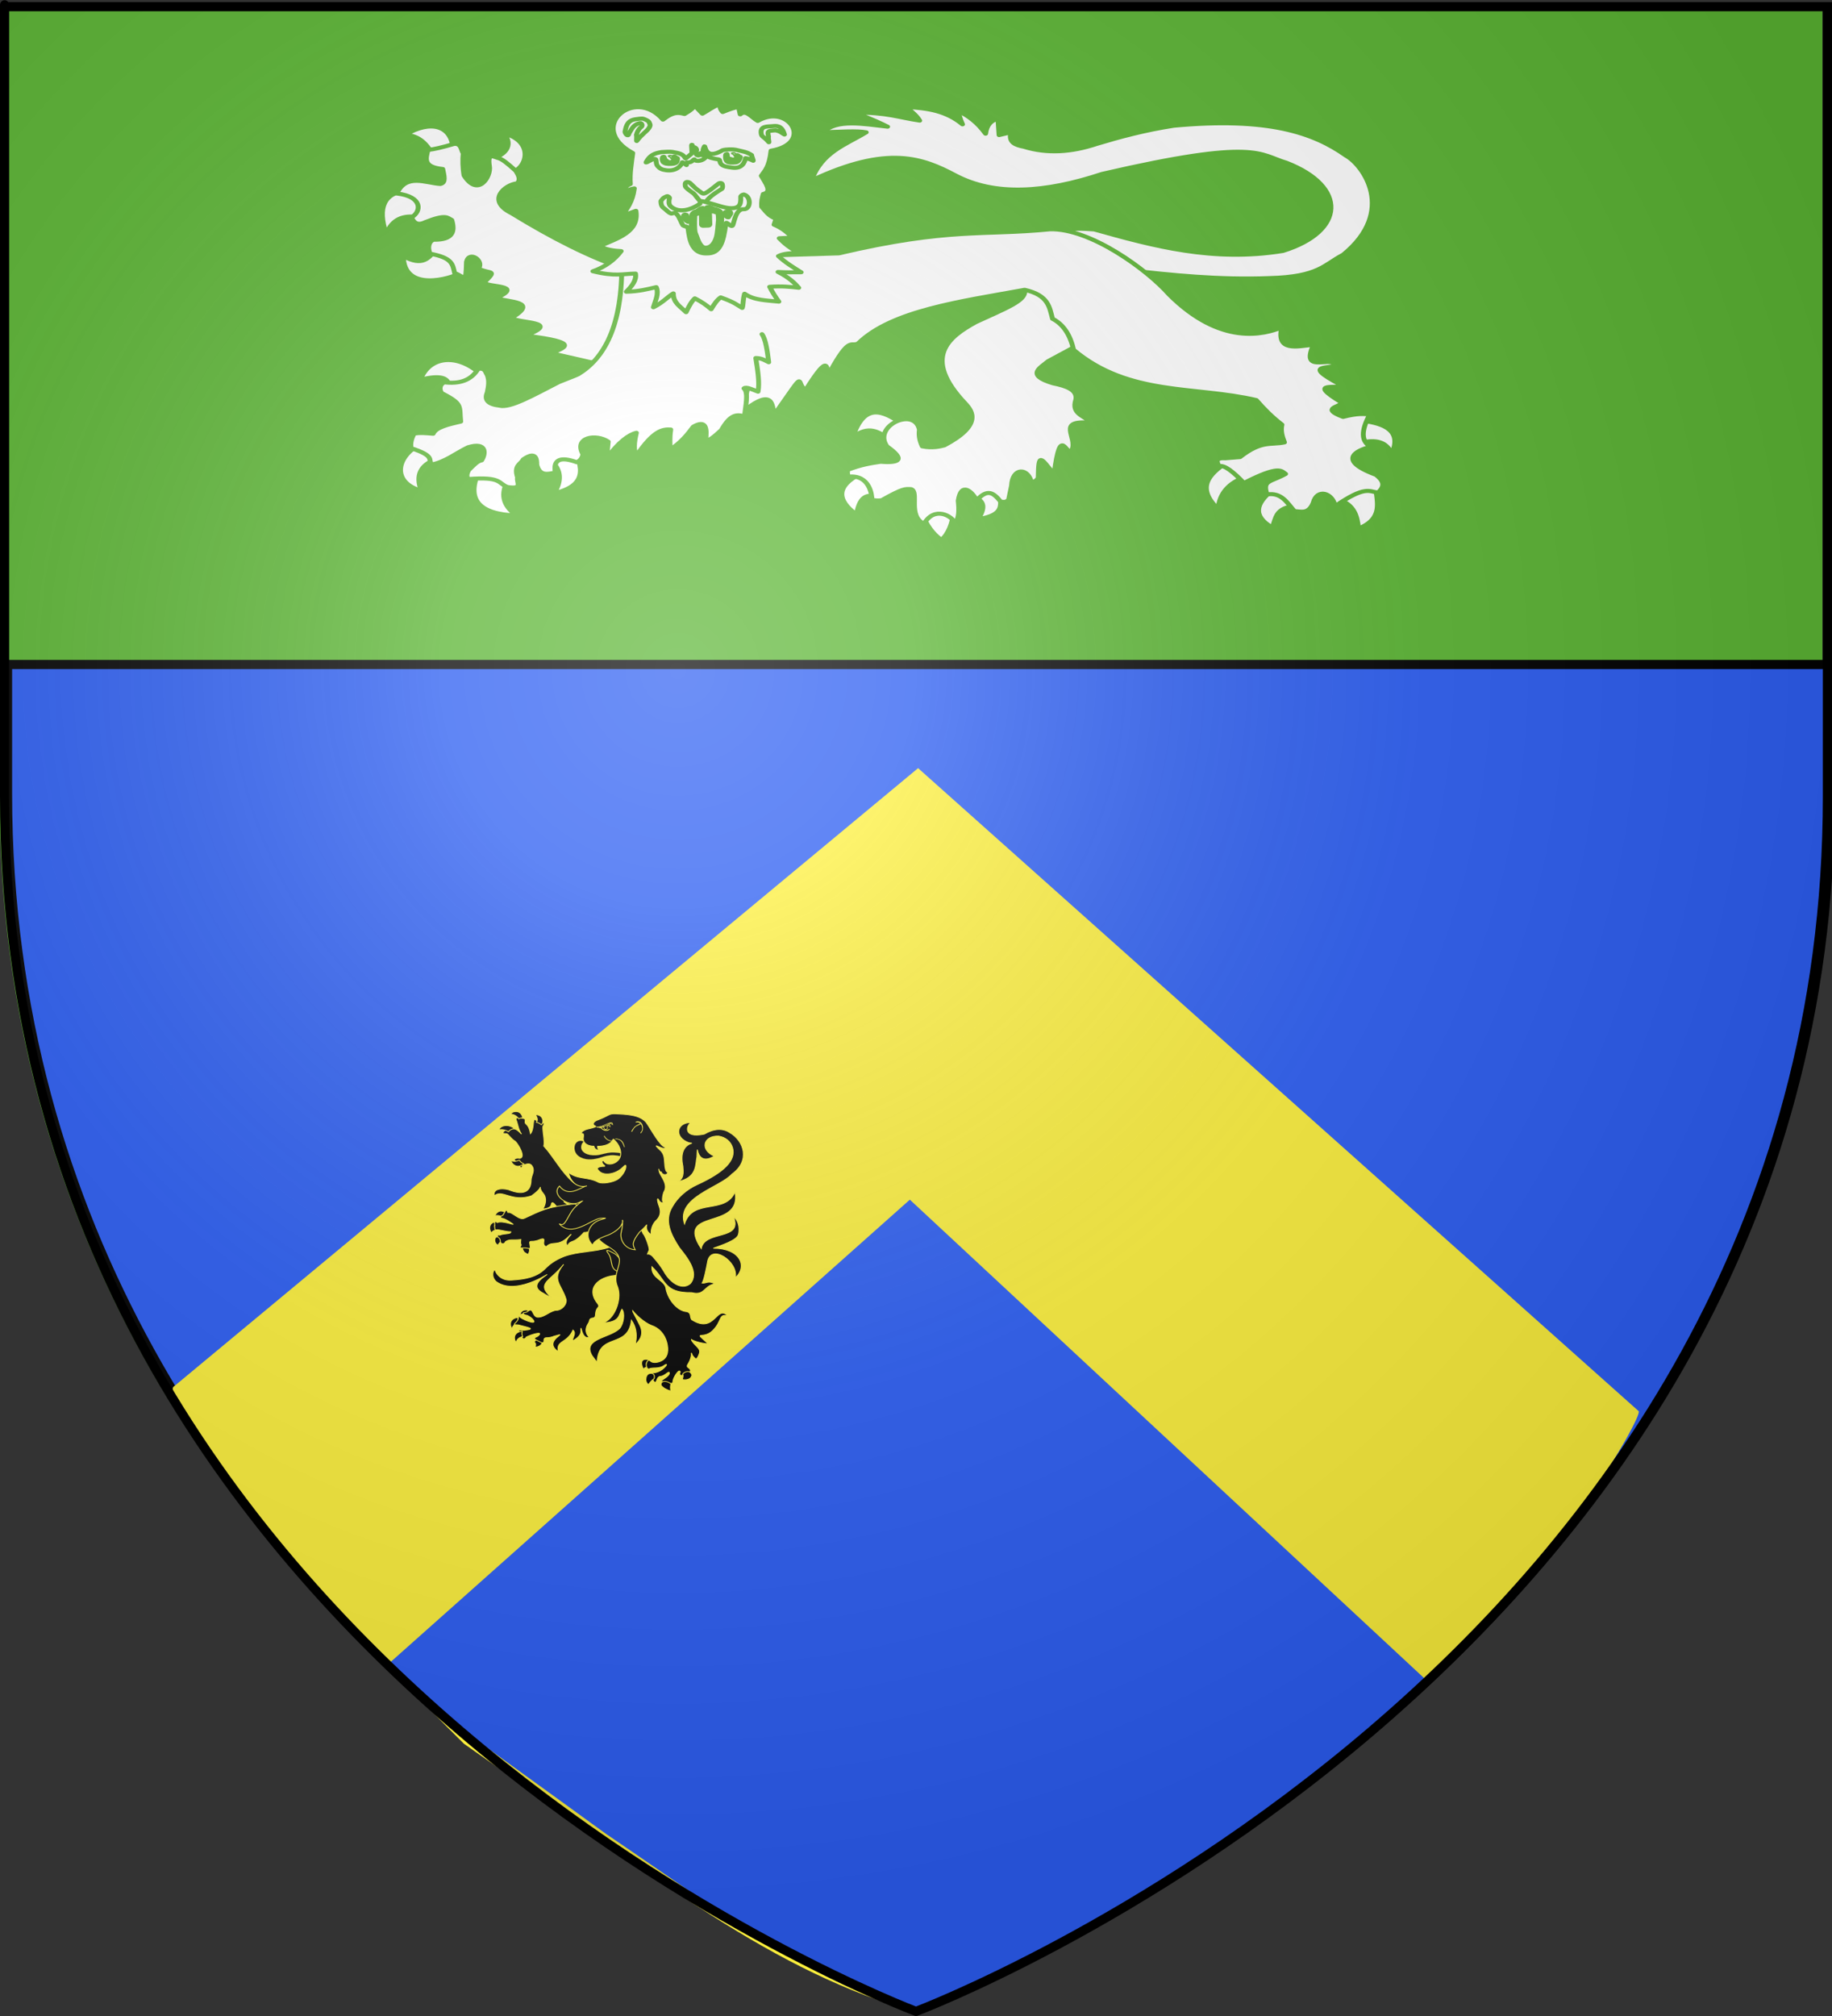 <?xml version="1.0" encoding="UTF-8" standalone="no"?>
<svg
   xmlns:dc="http://purl.org/dc/elements/1.1/"
   xmlns:cc="http://web.resource.org/cc/"
   xmlns:rdf="http://www.w3.org/1999/02/22-rdf-syntax-ns#"
   xmlns:svg="http://www.w3.org/2000/svg"
   xmlns="http://www.w3.org/2000/svg"
   xmlns:xlink="http://www.w3.org/1999/xlink"
   xmlns:sodipodi="http://sodipodi.sourceforge.net/DTD/sodipodi-0.dtd"
   xmlns:inkscape="http://www.inkscape.org/namespaces/inkscape"
   height="660"
   width="600"
   version="1.0"
   id="svg2"
   sodipodi:version="0.32"
   inkscape:version="0.45.1"
   sodipodi:docname="Blason_Struth_67.svg"
   sodipodi:docbase="C:\Documents and Settings\ffernandez\Escritorio"
   inkscape:export-filename="/Users/fabriceantoine/Desktop/Alsace/blason/Blason_Dambach.png"
   inkscape:export-xdpi="72"
   inkscape:export-ydpi="72"
   inkscape:output_extension="org.inkscape.output.svg.inkscape">
  <rect width="100%" height="100%" fill="#333333" stroke="none"/>
  <sodipodi:namedview
     inkscape:window-height="712"
     inkscape:window-width="1024"
     inkscape:pageshadow="2"
     inkscape:pageopacity="0.0"
     guidetolerance="10.0"
     gridtolerance="10.0"
     objecttolerance="10.0"
     borderopacity="1.0"
     bordercolor="#666666"
     pagecolor="#ffffff"
     id="base"
     showgrid="false"
     height="660px"
     inkscape:zoom="0.61136365"
     inkscape:cx="275.51835"
     inkscape:cy="258.65174"
     inkscape:window-x="0"
     inkscape:window-y="22"
     inkscape:current-layer="layer4"
     showguides="true"
     inkscape:guide-bbox="true" />
  <desc
     id="desc4">Flag of Canton of Valais (Wallis)</desc>
  <defs
     id="defs6">
    <linearGradient
       id="linearGradient2893">
      <stop
         style="stop-color:white;stop-opacity:0.314;"
         offset="0"
         id="stop2895" />
      <stop
         id="stop2897"
         offset="0.19"
         style="stop-color:white;stop-opacity:0.251;" />
      <stop
         style="stop-color:#6b6b6b;stop-opacity:0.125;"
         offset="0.6"
         id="stop2901" />
      <stop
         style="stop-color:black;stop-opacity:0.125;"
         offset="1"
         id="stop2899" />
    </linearGradient>
    <linearGradient
       id="linearGradient2885">
      <stop
         id="stop2887"
         offset="0"
         style="stop-color:white;stop-opacity:1;" />
      <stop
         style="stop-color:white;stop-opacity:1;"
         offset="0.229"
         id="stop2891" />
      <stop
         id="stop2889"
         offset="1"
         style="stop-color:black;stop-opacity:1;" />
    </linearGradient>
    <linearGradient
       id="linearGradient2955">
      <stop
         id="stop2867"
         offset="0"
         style="stop-color:#fd0000;stop-opacity:1;" />
      <stop
         style="stop-color:#e77275;stop-opacity:0.659;"
         offset="0.5"
         id="stop2873" />
      <stop
         style="stop-color:black;stop-opacity:0.323;"
         offset="1"
         id="stop2959" />
    </linearGradient>
    <radialGradient
       inkscape:collect="always"
       xlink:href="#linearGradient2955"
       id="radialGradient2961"
       cx="225.524"
       cy="218.901"
       fx="225.524"
       fy="218.901"
       r="300"
       gradientTransform="matrix(-4.167939e-4,2.183,-1.884,-3.599562e-4,615.597,-289.121)"
       gradientUnits="userSpaceOnUse" />
    <polygon
       id="star"
       transform="scale(53,53)"
       points="0,-1 0.588,0.809 -0.951,-0.309 0.951,-0.309 -0.588,0.809 0,-1 " />
    <clipPath
       id="clip">
      <path
         d="M 0,-200 L 0,600 L 300,600 L 300,-200 L 0,-200 z "
         id="path10" />
    </clipPath>
    <radialGradient
       inkscape:collect="always"
       xlink:href="#linearGradient2955"
       id="radialGradient1911"
       gradientUnits="userSpaceOnUse"
       gradientTransform="matrix(-4.167939e-4,2.183,-1.884,-3.599562e-4,615.597,-289.121)"
       cx="225.524"
       cy="218.901"
       fx="225.524"
       fy="218.901"
       r="300" />
    <radialGradient
       inkscape:collect="always"
       xlink:href="#linearGradient2955"
       id="radialGradient2865"
       gradientUnits="userSpaceOnUse"
       gradientTransform="matrix(0,1.749,-1.593,-1.049767e-7,551.788,-191.29)"
       cx="225.524"
       cy="218.901"
       fx="225.524"
       fy="218.901"
       r="300" />
    <radialGradient
       inkscape:collect="always"
       xlink:href="#linearGradient2955"
       id="radialGradient2871"
       gradientUnits="userSpaceOnUse"
       gradientTransform="matrix(0,1.386,-1.323,-5.741131e-8,-158.082,-109.541)"
       cx="225.524"
       cy="218.901"
       fx="225.524"
       fy="218.901"
       r="300" />
    <radialGradient
       inkscape:collect="always"
       xlink:href="#linearGradient2893"
       id="radialGradient3163"
       gradientUnits="userSpaceOnUse"
       gradientTransform="matrix(1.353,0,0,1.349,-77.629,-85.747)"
       cx="221.445"
       cy="226.331"
       fx="221.445"
       fy="226.331"
       r="300" />
    <radialGradient
       gradientTransform="matrix(1.353,0,0,1.349,-77.629,-85.747)"
       gradientUnits="userSpaceOnUse"
       xlink:href="#linearGradient2893"
       id="radialGradient1784"
       fy="226.331"
       fx="221.445"
       r="300"
       cy="226.331"
       cx="221.445" />
    <radialGradient
       gradientTransform="matrix(0,1.386,-1.323,-5.741131e-8,-158.082,-109.541)"
       gradientUnits="userSpaceOnUse"
       xlink:href="#linearGradient2955"
       id="radialGradient1782"
       fy="218.901"
       fx="225.524"
       r="300"
       cy="218.901"
       cx="225.524" />
    <radialGradient
       gradientTransform="matrix(0,1.749,-1.593,-1.049767e-7,551.788,-191.29)"
       gradientUnits="userSpaceOnUse"
       xlink:href="#linearGradient2955"
       id="radialGradient1780"
       fy="218.901"
       fx="225.524"
       r="300"
       cy="218.901"
       cx="225.524" />
    <radialGradient
       gradientTransform="matrix(-4.167939e-4,2.183,-1.884,-3.599562e-4,615.597,-289.121)"
       gradientUnits="userSpaceOnUse"
       xlink:href="#linearGradient2955"
       id="radialGradient1778"
       fy="218.901"
       fx="225.524"
       r="300"
       cy="218.901"
       cx="225.524" />
    <clipPath
       id="clipPath1774">
      <path
         id="path1776"
         d="M 0,-200 L 0,600 L 300,600 L 300,-200 L 0,-200 z " />
    </clipPath>
    <polygon
       id="polygon1772"
       transform="scale(53,53)"
       points="0,-1 0.588,0.809 -0.951,-0.309 0.951,-0.309 -0.588,0.809 0,-1 " />
    <radialGradient
       gradientTransform="matrix(-4.167939e-4,2.183,-1.884,-3.599562e-4,615.597,-289.121)"
       gradientUnits="userSpaceOnUse"
       xlink:href="#linearGradient2955"
       id="radialGradient1770"
       fy="218.901"
       fx="225.524"
       r="300"
       cy="218.901"
       cx="225.524" />
    <linearGradient
       id="linearGradient1762">
      <stop
         id="stop1764"
         offset="0"
         style="stop-color:#fd0000;stop-opacity:1" />
      <stop
         id="stop1766"
         offset="0.5"
         style="stop-color:#e77275;stop-opacity:0.659" />
      <stop
         id="stop1768"
         offset="1"
         style="stop-color:black;stop-opacity:0.323" />
    </linearGradient>
    <linearGradient
       id="linearGradient1754">
      <stop
         id="stop1756"
         offset="0"
         style="stop-color:white;stop-opacity:1" />
      <stop
         id="stop1758"
         offset="0.229"
         style="stop-color:white;stop-opacity:1" />
      <stop
         id="stop1760"
         offset="1"
         style="stop-color:black;stop-opacity:1" />
    </linearGradient>
    <linearGradient
       id="linearGradient1744">
      <stop
         id="stop1746"
         offset="0"
         style="stop-color:white;stop-opacity:0.314" />
      <stop
         id="stop1748"
         offset="0.19"
         style="stop-color:white;stop-opacity:0.251" />
      <stop
         id="stop1750"
         offset="0.6"
         style="stop-color:#6b6b6b;stop-opacity:0.125" />
      <stop
         id="stop1752"
         offset="1"
         style="stop-color:black;stop-opacity:0.125" />
    </linearGradient>
  </defs>
  <g
     inkscape:groupmode="layer"
     id="layer3"
     inkscape:label="Fond écu"
     style="display:inline">
    <path
       id="path2855"
       style="fill:#5ab532;fill-opacity:1;fill-rule:evenodd;stroke:none;stroke-width:1px;stroke-linecap:butt;stroke-linejoin:miter;stroke-opacity:1"
       d="M 298.364,658.5 C 298.364,658.5 596.864,546.18 596.864,260.728 C 596.864,-24.723 596.864,2.176 596.864,2.176 L -0.136,2.176 L -0.136,260.728 C -0.136,546.18 298.364,658.5 298.364,658.5 z "
       sodipodi:nodetypes="cccccc" />
  </g>
  <g
     inkscape:groupmode="layer"
     id="layer4"
     inkscape:label="Meubles">
    <g
       id="g5578"
       transform="matrix(0.66,0,0,0.531,429.232,-46.186)"
       style="fill:#ffffff;fill-opacity:1;stroke:#5ab532;stroke-opacity:1">
      <g
         transform="matrix(0.805,0,0,0.83,-507.497,9.841)"
         id="g1951"
         style="fill:#ffffff;fill-opacity:1;stroke:#5ab532;stroke-width:3;stroke-linecap:round;stroke-linejoin:round;stroke-miterlimit:4;stroke-dasharray:none;stroke-opacity:1">
        <g
           id="g8990"
           style="fill:#ffffff;fill-opacity:1;stroke:#5ab532;stroke-width:3;stroke-linecap:round;stroke-linejoin:round;stroke-miterlimit:4;stroke-dasharray:none;stroke-opacity:1">
          <g
             id="g7203"
             style="fill:#ffffff;fill-opacity:1;stroke:#5ab532;stroke-width:3;stroke-linecap:round;stroke-linejoin:round;stroke-miterlimit:4;stroke-dasharray:none;stroke-opacity:1">
            <path
               id="path7195"
               style="opacity:1;color:#000000;fill:#ffffff;fill-opacity:1;fill-rule:nonzero;stroke:#5ab532;stroke-width:3;stroke-linecap:round;stroke-linejoin:round;marker:none;marker-start:none;marker-mid:none;marker-end:none;stroke-miterlimit:4;stroke-dasharray:none;stroke-dashoffset:0;stroke-opacity:1;visibility:visible;display:inline;overflow:visible"
               d="M 370.348,418.672 C 369.591,418.263 381.143,411.228 378.938,408.118 C 366.772,397.728 355.26,391.918 348.26,417.69 C 358.246,408.397 364.168,414.01 370.348,418.672 z " />
            <path
               id="path7197"
               style="opacity:1;color:#000000;fill:#ffffff;fill-opacity:1;fill-rule:nonzero;stroke:#5ab532;stroke-width:3;stroke-linecap:round;stroke-linejoin:round;marker:none;marker-start:none;marker-mid:none;marker-end:none;stroke-miterlimit:4;stroke-dasharray:none;stroke-dashoffset:0;stroke-opacity:1;visibility:visible;display:inline;overflow:visible"
               d="M 363.967,461.867 C 365.595,463.772 361.501,436.469 353.168,444.687 C 337.818,454.143 338.347,464.355 350.469,475.12 C 352.823,459.118 358.425,460.652 363.967,461.867 z " />
            <path
               id="path7199"
               style="opacity:1;color:#000000;fill:#ffffff;fill-opacity:1;fill-rule:nonzero;stroke:#5ab532;stroke-width:3;stroke-linecap:round;stroke-linejoin:round;marker:none;marker-start:none;marker-mid:none;marker-end:none;stroke-miterlimit:4;stroke-dasharray:none;stroke-dashoffset:0;stroke-opacity:1;visibility:visible;display:inline;overflow:visible"
               d="M 410.107,474.874 C 411.322,472.072 405.755,469.789 400.337,469.501 C 394.918,469.213 389.648,470.921 391.455,476.101 C 395.331,486.876 399.876,491.412 402.744,493.863 C 404.942,492.269 409.177,485.491 410.107,474.874 z " />
            <path
               id="path7201"
               style="opacity:1;color:#000000;fill:#ffffff;fill-opacity:1;fill-rule:nonzero;stroke:#5ab532;stroke-width:3;stroke-linecap:round;stroke-linejoin:round;marker:none;marker-start:none;marker-mid:none;marker-end:none;stroke-miterlimit:4;stroke-dasharray:none;stroke-dashoffset:0;stroke-opacity:1;visibility:visible;display:inline;overflow:visible"
               d="M 439.313,460.149 C 439.963,453.139 419.274,459.9 423.606,462.357 C 427.937,464.815 430.931,468.343 425.569,478.556 C 442.868,475.246 438.663,467.158 439.313,460.149 z " />
          </g>
          <path
             id="path2770"
             style="opacity:1;color:#000000;fill:#ffffff;fill-opacity:1;fill-rule:nonzero;stroke:#5ab532;stroke-width:3;stroke-linecap:round;stroke-linejoin:round;marker:none;marker-start:none;marker-mid:none;marker-end:none;stroke-miterlimit:4;stroke-dasharray:none;stroke-dashoffset:0;stroke-opacity:1;visibility:visible;display:inline;overflow:visible"
             d="M 492.857,341.648 L 460.714,298.791 L 454.286,309.148 C 454.502,316.476 443.309,321.549 424.107,332.184 C 407.231,343.329 390.671,358.401 417.5,392.541 C 422.262,398.59 427.944,408.949 404.643,423.791 C 402.038,424.575 397.485,426.047 391.071,424.505 C 389.071,419.495 388.923,415.597 389.286,412.005 C 386.233,395.072 360.284,409.338 369.286,424.505 C 380.704,434.289 377.23,437.082 365.357,435.934 C 359.356,437.016 353.327,438.131 345,442.005 C 344.897,444.013 344.88,445.934 345.714,447.005 C 358.689,445.482 360.094,460.756 360,464.148 C 361.743,464.548 363.407,465.026 366.071,464.505 C 379.303,455.515 380.645,455.996 384.137,456.281 C 389.373,458.182 381.808,476.264 392.143,482.005 C 398.662,468.449 409.687,476.361 411.265,481.598 C 413.916,477.734 413.758,471.464 413.214,464.862 C 415.127,450.204 421.793,458.328 424.643,464.505 C 431.353,455.703 434.929,458.916 439.409,465.576 C 442.602,466.032 442.943,465.544 444.286,464.148 L 446.071,453.791 C 446.647,439.893 456.457,439.874 458.592,452.169 C 460.299,450.322 462.52,449.275 462.546,447.361 C 462.805,428.611 463.941,432.999 472.316,445.179 C 476.364,406.872 479.589,432.75 483.214,427.362 C 487.191,417.795 472.97,404.547 495,407.005 C 491.462,401.678 482.689,400.932 485.714,389.862 C 486.849,382.788 480.287,379.746 471.786,377.719 C 454.078,371.414 464.452,365.755 468.571,361.291 L 483.939,351.311 L 492.857,341.648 z " />
        </g>
      </g>
      <path
         id="path4530"
         style="color:#000000;fill:#ffffff;fill-opacity:1;fill-rule:nonzero;stroke:#5ab532;stroke-width:2.452;stroke-linecap:round;stroke-linejoin:round;marker:none;marker-start:none;marker-mid:none;marker-end:none;stroke-miterlimit:4;stroke-dasharray:none;stroke-dashoffset:0;stroke-opacity:1;visibility:visible;display:inline;overflow:visible"
         d="M -92.534,253.233 C -115.922,249.913 -132.493,235.663 -132.493,235.663 L -121.595,229.038 C -117.992,227.663 -112.785,227.942 -107.344,228.462 C -77.873,238.746 -48.305,248.702 -13.733,241.711 C 17.146,229.778 18.35,201.941 -12.056,187.272 C -25.622,182.378 -26.273,171.98 -103.432,194.185 C -131.695,205.808 -156.661,207.975 -176.365,195.049 C -192.368,184.523 -209.679,175.952 -247.621,198.218 C -242.66,180.77 -230.71,176.288 -220.516,168.55 C -224.791,167.464 -233.864,168.176 -242.032,168.55 C -234.849,160.261 -222.107,163.443 -209.897,165.093 C -213.318,162.942 -217.528,160.501 -226.105,156.452 C -210.284,156.226 -204.153,159.524 -193.969,161.349 C -194.878,159.522 -196.102,157.467 -200.676,152.996 C -189.755,153.594 -180.594,155.569 -172.732,163.653 C -173.951,160.285 -174.677,157.424 -174.409,155.588 C -169.882,158.512 -165.432,162.3 -161.275,169.414 C -160.777,164.144 -158.606,161.244 -155.128,160.197 C -154.941,163.107 -154.755,166.605 -154.569,170.278 C -151.887,169.452 -150.291,169 -148.701,168.55 C -150.008,174.845 -146.479,176.487 -142.274,177.479 C -130.649,181.942 -118.596,180.884 -106.226,175.751 C -94.606,171.419 -82.512,167.33 -67.944,164.517 C -20.942,159.085 1.614,168.951 17.564,182.952 C 26.053,188.694 42.817,217.127 16.167,244.016 C 6.609,250.168 4.225,257.593 -20.439,258.418 C -45.655,259.619 -69.146,256.553 -92.534,253.233 z " />
      <g
         transform="matrix(0.805,0,0,0.83,-507.497,9.841)"
         id="g9884"
         style="fill:#ffffff;fill-opacity:1;stroke:#5ab532;stroke-width:3;stroke-linecap:round;stroke-linejoin:round;stroke-miterlimit:4;stroke-dasharray:none;stroke-opacity:1">
        <g
           id="g8094"
           style="fill:#ffffff;fill-opacity:1;stroke:#5ab532;stroke-width:3;stroke-linecap:round;stroke-linejoin:round;stroke-miterlimit:4;stroke-dasharray:none;stroke-opacity:1">
          <path
             id="path6302"
             style="opacity:1;color:#000000;fill:#ffffff;fill-opacity:1;fill-rule:nonzero;stroke:#5ab532;stroke-width:3;stroke-linecap:round;stroke-linejoin:round;marker:none;marker-start:none;marker-mid:none;marker-end:none;stroke-miterlimit:4;stroke-dasharray:none;stroke-dashoffset:0;stroke-opacity:1;visibility:visible;display:inline;overflow:visible"
             d="M 101.78,203.343 C 102.808,206.164 99.974,206.677 90.562,208.587 C 85.861,202.647 83.903,194.629 72.616,192.879 C 87.845,182.065 100.862,186.073 101.78,203.343 z " />
          <path
             id="path7189"
             style="opacity:1;color:#000000;fill:#ffffff;fill-opacity:1;fill-rule:nonzero;stroke:#5ab532;stroke-width:3;stroke-linecap:round;stroke-linejoin:round;marker:none;marker-start:none;marker-mid:none;marker-end:none;stroke-miterlimit:4;stroke-dasharray:none;stroke-dashoffset:0;stroke-opacity:1;visibility:visible;display:inline;overflow:visible"
             d="M 137.93,220.613 C 137.964,226.799 126.315,213.598 125.785,210.329 C 133.422,208.926 139.586,200.666 133.088,192.007 C 152.514,198.092 147.004,218.586 137.93,220.613 z " />
          <path
             id="path7191"
             style="opacity:1;color:#000000;fill:#ffffff;fill-opacity:1;fill-rule:nonzero;stroke:#5ab532;stroke-width:3;stroke-linecap:round;stroke-linejoin:round;marker:none;marker-start:none;marker-mid:none;marker-end:none;stroke-miterlimit:4;stroke-dasharray:none;stroke-dashoffset:0;stroke-opacity:1;visibility:visible;display:inline;overflow:visible"
             d="M 80.254,254.236 C 89.166,255.981 85.051,232.608 72.401,234.602 C 59.75,236.595 54.954,246.443 60.62,266.753 C 64.306,255.433 71.343,252.491 80.254,254.236 z " />
          <path
             id="path7193"
             style="opacity:1;color:#000000;fill:#ffffff;fill-opacity:1;fill-rule:nonzero;stroke:#5ab532;stroke-width:3;stroke-linecap:round;stroke-linejoin:round;marker:none;marker-start:none;marker-mid:none;marker-end:none;stroke-miterlimit:4;stroke-dasharray:none;stroke-dashoffset:0;stroke-opacity:1;visibility:visible;display:inline;overflow:visible"
             d="M 106.76,295.468 C 106.304,282.981 91.677,270.748 90.808,279.269 C 86.697,284.145 83.401,291.358 71.174,283.196 C 71.377,310.097 100.284,300.154 106.76,295.468 z " />
        </g>
        <path
           id="path1883"
           style="opacity:1;color:#000000;fill:#ffffff;fill-opacity:1;fill-rule:nonzero;stroke:#5ab532;stroke-width:3;stroke-linecap:round;stroke-linejoin:round;marker:none;marker-start:none;marker-mid:none;marker-end:none;stroke-miterlimit:4;stroke-dasharray:none;stroke-dashoffset:0;stroke-opacity:1;visibility:visible;display:inline;overflow:visible"
           d="M 201.273,362.933 L 217.94,304.597 L 207.586,292.727 C 186.454,284.174 163.058,269.963 137.886,251.311 C 122.017,241.865 133.83,229.965 141.421,229.088 C 143.568,226.275 142.286,223.227 140.411,219.744 C 135.261,214.183 132.264,211.252 129.805,210.4 C 126.722,209.417 122.824,205.914 124.249,216.461 C 125.348,223.921 117.356,239.973 108.591,223.279 C 107.752,217.558 107.682,211.343 108.086,206.864 C 106.634,204.108 107.017,199.516 102.53,199.793 C 95.392,202.362 90.14,203.79 86.368,204.339 C 84.894,211.026 83.311,216.964 95.459,218.481 C 96.184,223.239 97.727,228.699 93.944,229.593 C 84.795,228.897 72.983,221.674 67.175,236.664 C 83.614,238.987 82.124,250.372 76.267,254.342 C 77.782,259.224 80.644,260.403 84.853,257.877 C 97.647,251.806 98.181,254.679 101.015,256.362 C 103.106,264.832 101.862,271.237 89.904,271.009 C 87.062,272.056 85.897,276.389 87.631,281.363 C 101.36,284.493 101.499,289.055 102.783,295.758 C 109.382,298.74 109.715,304.148 110.107,287.424 C 111.815,278.589 121.331,286.95 117.43,292.475 C 124.88,296.826 129.37,292.767 120.966,302.829 C 123.388,306.672 146.113,304.18 128.542,314.446 C 136.366,317.562 154.932,316.65 137.886,329.093 C 141.757,333.224 169.623,331.489 146.472,342.225 C 182.511,347.531 169.228,351.343 162.635,355.357 L 186.373,361.923 L 201.273,362.933 z " />
      </g>
      <g
         transform="matrix(0.805,0,0,0.83,-507.497,9.841)"
         id="g3690"
         style="fill:#ffffff;fill-opacity:1;stroke:#5ab532;stroke-opacity:1">
        <g
           id="g1896"
           style="fill:#ffffff;fill-opacity:1;stroke:#5ab532;stroke-width:3;stroke-linecap:round;stroke-linejoin:round;stroke-miterlimit:4;stroke-dasharray:none;stroke-opacity:1">
          <path
             id="path1888"
             style="opacity:1;color:#000000;fill:#ffffff;fill-opacity:1;fill-rule:nonzero;stroke:#5ab532;stroke-width:3;stroke-linecap:round;stroke-linejoin:round;marker:none;marker-start:none;marker-mid:none;marker-end:none;stroke-miterlimit:4;stroke-dasharray:none;stroke-dashoffset:0;stroke-opacity:1;visibility:visible;display:inline;overflow:visible"
             d="M 80.5,423.58 C 66.432,433.376 64.512,451.503 82.218,457.449 C 78.561,446.032 81.787,438.599 90.562,434.379" />
          <path
             id="path1890"
             style="opacity:1;color:#000000;fill:#ffffff;fill-opacity:1;fill-rule:nonzero;stroke:#5ab532;stroke-width:3;stroke-linecap:round;stroke-linejoin:round;marker:none;marker-start:none;marker-mid:none;marker-end:none;stroke-miterlimit:4;stroke-dasharray:none;stroke-dashoffset:0;stroke-opacity:1;visibility:visible;display:inline;overflow:visible"
             d="M 117.314,444.196 C 110.243,464.158 117.841,474.873 140.875,475.856 C 131.929,467.981 131.356,459.268 135.475,450.086" />
          <path
             id="path1892"
             style="opacity:1;color:#000000;fill:#ffffff;fill-opacity:1;fill-rule:nonzero;stroke:#5ab532;stroke-width:3;stroke-linecap:round;stroke-linejoin:round;marker:none;marker-start:none;marker-mid:none;marker-end:none;stroke-miterlimit:4;stroke-dasharray:none;stroke-dashoffset:0;stroke-opacity:1;visibility:visible;display:inline;overflow:visible"
             d="M 178.425,432.415 C 184.205,449.601 175.927,455.851 164.19,459.412 C 169.218,449.498 167.979,442.091 163.208,436.097" />
          <path
             id="path1894"
             style="opacity:1;color:#000000;fill:#ffffff;fill-opacity:1;fill-rule:nonzero;stroke:#5ab532;stroke-width:3;stroke-linecap:round;stroke-linejoin:round;marker:none;marker-start:none;marker-mid:none;marker-end:none;stroke-miterlimit:4;stroke-dasharray:none;stroke-dashoffset:0;stroke-opacity:1;visibility:visible;display:inline;overflow:visible"
             d="M 118.541,370.568 C 104.26,355.294 87.173,357.54 81.727,374.986 C 94.886,371.021 98.591,374.022 99.398,379.158" />
        </g>
        <g
           id="g2799"
           style="fill:#ffffff;fill-opacity:1;stroke:#5ab532;stroke-width:3;stroke-linecap:round;stroke-linejoin:round;stroke-miterlimit:4;stroke-dasharray:none;stroke-opacity:1">
          <path
             id="path2791"
             style="opacity:1;color:#000000;fill:#ffffff;fill-opacity:1;fill-rule:nonzero;stroke:#5ab532;stroke-width:3;stroke-linecap:round;stroke-linejoin:round;marker:none;marker-start:none;marker-mid:none;marker-end:none;stroke-miterlimit:4;stroke-dasharray:none;stroke-dashoffset:0;stroke-opacity:1;visibility:visible;display:inline;overflow:visible"
             d="M 578.764,436.46 C 567.563,445.358 559.9,455.239 573.385,470.995 C 574.262,459.282 580.087,451.528 590.218,447.219" />
          <path
             id="path2793"
             style="opacity:1;color:#000000;fill:#ffffff;fill-opacity:1;fill-rule:nonzero;stroke:#5ab532;stroke-width:3;stroke-linecap:round;stroke-linejoin:round;marker:none;marker-start:none;marker-mid:none;marker-end:none;stroke-miterlimit:4;stroke-dasharray:none;stroke-dashoffset:0;stroke-opacity:1;visibility:visible;display:inline;overflow:visible"
             d="M 606.705,457.285 C 596.553,467.059 594.677,476.316 606.705,484.704 C 609.291,478.169 608.121,469.899 621.977,468.565" />
          <path
             id="path2795"
             style="opacity:1;color:#000000;fill:#ffffff;fill-opacity:1;fill-rule:nonzero;stroke:#5ab532;stroke-width:3;stroke-linecap:round;stroke-linejoin:round;marker:none;marker-start:none;marker-mid:none;marker-end:none;stroke-miterlimit:4;stroke-dasharray:none;stroke-dashoffset:0;stroke-opacity:1;visibility:visible;display:inline;overflow:visible"
             d="M 647.661,463.879 C 657.528,467.942 659.233,476.495 659.982,485.572 C 675.639,477.84 671.162,465.754 670.569,454.508" />
          <path
             id="path2797"
             style="opacity:1;color:#000000;fill:#ffffff;fill-opacity:1;fill-rule:nonzero;stroke:#5ab532;stroke-width:3;stroke-linecap:round;stroke-linejoin:round;marker:none;marker-start:none;marker-mid:none;marker-end:none;stroke-miterlimit:4;stroke-dasharray:none;stroke-dashoffset:0;stroke-opacity:1;visibility:visible;display:inline;overflow:visible"
             d="M 661.891,421.708 C 670.337,419.3 677.092,420.734 680.46,429.865 C 686.636,413.376 676.875,407.626 661.891,405.395" />
        </g>
        <path
           id="path13442"
           style="color:#000000;fill:#ffffff;fill-opacity:1;fill-rule:nonzero;stroke:#5ab532;stroke-width:3;stroke-linecap:round;stroke-linejoin:round;marker:none;marker-start:none;marker-mid:none;marker-end:none;stroke-miterlimit:4;stroke-dashoffset:0;stroke-opacity:1;visibility:visible;display:inline;overflow:visible"
           d="M 282.012,397.293 C 299.218,381.222 298.422,394.051 299.882,400.883 C 321.119,364.744 312.206,377.384 319.145,382.661 C 335.403,351.637 330.706,369.957 334.069,369.299 C 346.636,341.658 347.052,351.107 351.597,347.953 C 372.21,323.656 414.388,316.913 454.161,308.212 C 469,312.243 469.445,321.237 471.342,329.731 C 478.065,333.848 482.261,341.755 484.357,352.812 C 518.477,387.313 559.174,379.424 596.986,390.124 C 601.631,396.611 606.749,402.782 612.779,408.346 C 611.871,413.028 612.966,417.309 614.341,421.535 C 605.892,423.74 600.386,419.813 586.921,432.468 L 577.897,433.336 C 572.022,432.866 572.14,435.569 574.079,439.236 C 577.168,438.147 582.565,443.116 589.351,451.731 C 611.243,438.22 612.326,442.775 615.035,444.963 C 605.475,451.397 600.591,449.413 603.581,460.235 C 612.45,458.477 615.948,466.388 620.415,472.556 C 624.644,472.886 629.138,474.982 632.042,466.482 C 634.415,455.404 643.965,458.913 645.578,468.912 C 664.209,453.424 666.5,458.088 671.957,458.847 C 677.233,453.314 674.604,449.362 670.742,445.657 C 643.468,433.448 662.663,426.044 667.618,424.832 C 661.459,421.059 661.515,412.812 666.924,400.71 C 662.935,400.535 660.157,399.708 650.438,402.619 C 636.354,396.219 648.236,395.287 649.917,392.206 C 626.336,375.021 648.951,383.034 648.876,378.67 C 622.579,361.968 645.427,367.975 645.578,363.398 C 641.492,357.94 624.352,370.261 632.216,348.994 C 621.729,350.32 609.304,354.396 612.605,336.152 C 602.115,341.208 575.42,350.545 543.188,311.682 C 529.825,293.461 494.75,262.391 469.78,263.264 C 428.293,268.2 407.779,261.843 339.623,281.139 L 231.679,285.13 L 205.821,287.387 C 206.382,335.375 194.773,359.409 178.868,371.022 C 178.083,371.595 167.75,376.316 166.937,376.817 C 151.085,386.583 137.05,396.308 130.504,394.289 C 123.062,393.253 121.061,389.768 122.868,384.57 C 123.734,380.001 124.287,375.494 122.868,371.381 C 121.638,369.411 121.953,366.283 117.315,366.869 C 112.881,375.743 105.544,378.226 96.49,376.934 C 94.234,377.925 92.807,381.208 94.754,384.917 C 108.253,393.175 105.456,394.602 106.555,406.09 C 98.922,408.191 91.307,410.301 89.548,415.114 C 85.352,414.72 81.051,414.17 77.747,415.114 C 76.096,418.915 75.352,422.535 76.012,425.873 C 90.806,431.694 86.368,434.31 88.507,438.021 C 96.837,436.172 103.569,429.526 111.067,425.179 C 122.806,420.785 122.053,430.116 119.397,434.898 C 116.736,435.374 114.075,439.068 111.414,442.186 C 109.808,445.875 110.41,447.356 111.067,448.781 C 132.101,446.795 129.401,452.062 135.363,454.682 C 145.49,456.756 140.615,450.647 141.611,447.74 C 139.136,438.507 143.392,438.023 145.082,434.204 C 148.237,431.568 153.672,427.924 153.412,438.021 C 155.103,446.673 160.02,445.185 164.865,443.922 C 163.345,433.734 168.479,432.141 178.055,436.286 C 179.926,435.316 181.385,433.66 181.873,430.386 C 176.099,417.603 189.987,414.859 197.491,421.014 L 196.45,433.509 C 203.839,421.234 210.228,415.757 214.846,414.42 C 213.339,421.811 213.116,427.734 214.846,431.427 C 225.398,412.715 230.924,411.595 236.018,411.99 C 235.219,418.674 235.609,422.383 235.671,426.915 C 242.455,421.537 246.301,415.74 249.901,409.908 C 257.639,404.517 258.524,410.669 257.537,419.973 C 259.621,420.392 262.485,417.745 267.256,412.337 C 272.726,400.766 276.59,400.461 281.486,402.272 C 281.981,395.174 284.213,384.606 281.139,381.447 C 282.358,379.914 286.422,382.364 289.816,383.876 C 290.854,377.348 289.649,368.127 288.428,358.886 C 292.083,358.933 294.067,360.651 296.411,362.01 C 295.496,353.332 294.521,344.874 292.246,341.185" />
      </g>
      <path
         id="path12555"
         style="color:#000000;fill:#ffffff;fill-opacity:1;fill-rule:nonzero;stroke:#5ab532;stroke-width:2.452;stroke-linecap:round;stroke-linejoin:round;marker:none;marker-start:none;marker-mid:none;marker-end:none;stroke-miterlimit:4;stroke-dasharray:none;stroke-dashoffset:0;stroke-opacity:1;visibility:visible;display:inline;overflow:visible"
         d="M -342.113,241.804 C -345.389,247.208 -349.887,251.51 -356.142,254.228 C -345.111,257.636 -341.268,255.752 -335,255.654 C -334.428,259.866 -336.813,263.4 -339.544,266.856 C -333.34,266.687 -329.133,265.284 -324.725,264.004 C -323.252,268.146 -325.161,272.287 -326.108,276.428 C -321.471,273.565 -318.701,269.638 -316.228,267.874 C -316.335,273.741 -312.562,276.108 -309.906,279.483 C -308.593,276.07 -307.239,272.828 -305.559,270.929 C -302.251,272.961 -299.649,275.235 -297.457,277.65 C -296.026,274.59 -294.516,271.854 -292.715,270.318 C -285.759,273.413 -284.805,274.83 -282.045,276.836 C -281.449,274.876 -281.776,271.939 -280.86,268.078 C -276.253,272.161 -269.886,272.16 -263.867,272.966 C -265.546,270.08 -267.104,267.069 -268.411,263.801 C -262.398,263.259 -258.18,263.827 -253.987,264.412 C -256.157,261.297 -258.781,258.129 -264.262,254.635 C -259.938,254.963 -256.407,254.882 -252.802,254.839 C -256.663,251.844 -260.562,248.966 -264.064,244.859 C -261.458,243.146 -257.675,243.05 -253.987,242.822 C -258.253,240.049 -261.26,237.016 -263.669,233.861 L -257.149,233.453 C -259.471,230.514 -262.074,227.69 -266.238,225.51 L -265.25,221.844 C -269.303,219.978 -270.368,217.085 -272.363,214.512 C -272.569,211.138 -272.099,208.809 -271.573,206.568 C -266.893,205.28 -270.52,199.936 -272.561,195.366 C -270.609,191.854 -268.681,190.083 -267.713,179.873 C -246.012,175.222 -259.183,150.629 -274.339,161.556 C -277.237,159.541 -280.135,154.316 -283.033,157.483 L -283.824,153.002 C -285.629,153.166 -288.436,154.362 -291.727,156.057 C -292.962,154.428 -293.171,152.798 -293.308,151.169 C -297.302,153.309 -299.203,155.31 -301.804,157.076 L -305.559,152.187 C -306.402,153.501 -307.301,154.839 -310.696,157.279 C -313.401,156.427 -316.114,155.594 -321.366,160.742 C -335.562,140.202 -359.665,165.774 -336.383,181.313 C -337.033,187.694 -337.974,194.076 -337.568,200.458 C -340.158,201.65 -340.514,203.61 -340.927,205.55 C -339.149,204.453 -337.371,203.445 -335.592,203.106 C -336.513,211.732 -339.185,215.394 -341.52,220.011 L -334.802,216.956 C -333.108,230.031 -343.745,233.786 -352.783,238.749 C -349.667,240.903 -345.968,241.554 -342.113,241.804 z " />
      <g
         style="stroke:#5ab532;stroke-opacity:1;fill:#ffffff;fill-opacity:1"
         transform="matrix(0.805,0,0,0.83,-507.497,11.477)"
         id="g20644">
        <g
           id="g13495"
           style="fill:#ffffff;fill-opacity:1;stroke:#5ab532;stroke-opacity:1">
          <path
             id="path9033"
             style="opacity:1;color:#000000;fill:#ffffff;fill-opacity:1;fill-rule:nonzero;stroke:#5ab532;stroke-width:3;stroke-linecap:round;stroke-linejoin:round;marker:none;stroke-miterlimit:4;stroke-dasharray:none;stroke-dashoffset:0;stroke-opacity:1;visibility:visible;display:inline;overflow:visible"
             d="M 230.423,203.924 C 226.076,204.692 223.066,206.248 220.81,211.405 C 220.134,212.951 226.161,207.317 226.858,209.56 C 227.138,210.461 226.851,212.893 228.019,214.478 C 229.341,216.272 230.59,217.031 233.284,217.449 C 239.117,218.354 242.375,214.365 243.175,211.503 C 244.168,211.882 245.263,213.389 245.686,213.587 C 245.887,213.68 245.085,211.429 246.282,211.596 C 249.299,212.016 250.266,208.634 250.645,209.462 C 251.623,211.601 256.521,210.084 257.38,207.848 C 257.688,207.047 256.428,206.372 255.045,206.206 C 254.307,206.117 254.762,204.751 254.459,204.736 C 253.651,204.695 254.345,207.249 252.307,206.285 C 251.21,205.767 251.755,203.301 251.758,203.16 C 252.239,202.467 251.97,200.615 250.14,200.211 C 248.871,199.931 249.535,198.11 248.932,198.626 C 248.65,198.867 249.316,204.655 248.99,204.961 C 247.265,206.576 245.175,208.956 245.059,208.671 C 243.709,205.358 241.406,204.729 236.944,203.804 C 235.578,203.522 231.915,203.791 230.423,203.924 z " />
          <path
             id="path10809"
             style="opacity:1;color:#000000;fill:#ffffff;fill-opacity:1;fill-rule:nonzero;stroke:#5ab532;stroke-width:3;stroke-linecap:round;stroke-linejoin:round;marker:none;stroke-miterlimit:4;stroke-dasharray:none;stroke-dashoffset:0;stroke-opacity:1;visibility:visible;display:inline;overflow:visible"
             d="M 267.973,202.574 C 256.694,210.573 257.471,198.169 256.704,199.809 C 252.948,207.834 264,209.028 265.635,209.437 C 266.551,209.666 265.935,211.297 267.103,212.883 C 268.425,214.676 271.092,215.026 273.779,215.486 C 280.152,216.576 281.544,211.457 282.136,208.435 C 283.222,208.491 286.383,209.983 286.734,210.335 C 287.319,210.921 285.855,206.995 285.872,206.166 C 282.823,203.699 280.901,203.654 276.028,202.209 C 274.691,201.813 270.017,201.766 267.973,202.574 z " />
        </g>
        <g
           id="g12604"
           style="fill:#ffffff;fill-opacity:1;stroke:#5ab532;stroke-opacity:1">
          <path
             id="path10811"
             style="opacity:1;color:#000000;fill:#ffffff;fill-opacity:1;fill-rule:nonzero;stroke:#5ab532;stroke-width:3;stroke-linecap:round;stroke-linejoin:round;marker:none;stroke-miterlimit:4;stroke-dasharray:none;stroke-dashoffset:0;stroke-opacity:1;visibility:visible;display:inline;overflow:visible"
             d="M 231.119,207.601 C 230.694,207.812 230.669,209.595 230.828,210.043 C 231.432,211.837 231.037,211.14 232.101,212.018 C 233.164,212.897 236.023,212.802 237.228,212.621 C 239.639,212.26 240.172,211.4 240.188,208.656 C 240.198,208.117 239.305,208.727 239.21,208.196 C 239.143,207.821 238.667,206.993 237.947,207.322 C 237.456,207.546 237.924,209.374 237.617,210.098 C 237.009,211.529 235.859,211.45 235.164,211.554 C 234.817,211.607 233.468,210.429 232.964,210.013 C 231.464,208.269 232.516,206.906 231.119,207.601 z " />
          <path
             id="path11709"
             style="opacity:1;color:#000000;fill:#ffffff;fill-opacity:1;fill-rule:nonzero;stroke:#5ab532;stroke-width:3;stroke-linecap:round;stroke-linejoin:round;marker:none;stroke-miterlimit:4;stroke-dasharray:none;stroke-dashoffset:0;stroke-opacity:1;visibility:visible;display:inline;overflow:visible"
             d="M 270.019,205.637 C 269.63,205.909 269.753,208.921 269.912,209.368 C 270.516,211.162 270.008,209.966 270.878,211.037 C 271.463,211.756 273.958,211.952 276.006,211.639 C 277.234,211.452 278.335,210.229 278.965,207.675 C 278.976,207.135 278.082,207.746 277.987,207.215 C 277.92,206.84 277.444,206.011 276.724,206.34 C 276.234,206.564 276.649,208.372 276.394,209.116 C 275.966,210.367 275.273,209.279 274.432,209.53 C 274.096,209.63 273.107,209.087 272.477,208.908 C 269.593,208.09 271.901,204.322 270.019,205.637 z " />
          <path
             id="path11711"
             style="opacity:1;color:#000000;fill:#ffffff;fill-opacity:1;fill-rule:nonzero;stroke:#5ab532;stroke-width:1;stroke-linecap:round;stroke-linejoin:round;marker:none;stroke-miterlimit:4;stroke-dasharray:none;stroke-dashoffset:0;stroke-opacity:1;visibility:visible;display:inline;overflow:visible"
             d="M 234.675,206.733 C 234.63,206.908 234.669,207.109 234.812,207.219 C 235.632,207.456 235.902,207.93 236.094,208.562 C 236.094,208.562 236.729,208.522 236.729,208.522 C 237.547,206.398 235.993,206.162 234.675,206.733 z " />
          <path
             id="path12602"
             style="opacity:1;color:#000000;fill:#ffffff;fill-opacity:1;fill-rule:nonzero;stroke:#5ab532;stroke-width:1;stroke-linecap:round;stroke-linejoin:round;marker:none;stroke-miterlimit:4;stroke-dasharray:none;stroke-dashoffset:0;stroke-opacity:1;visibility:visible;display:inline;overflow:visible"
             d="M 273.635,204.694 C 273.59,204.869 273.63,205.07 273.773,205.18 C 274.592,205.417 274.862,205.891 275.054,206.523 C 275.054,206.523 275.689,206.483 275.689,206.483 C 276.507,204.359 274.954,204.123 273.635,204.694 z " />
        </g>
        <g
           id="g16180"
           style="fill:#ffffff;fill-opacity:1;stroke:#5ab532;stroke-opacity:1">
          <path
             id="path14402"
             style="opacity:1;color:#000000;fill:#ffffff;fill-opacity:1;fill-rule:nonzero;stroke:#5ab532;stroke-width:3;stroke-linecap:round;stroke-linejoin:round;marker:none;stroke-miterlimit:4;stroke-dasharray:none;stroke-dashoffset:0;stroke-opacity:1;visibility:visible;display:inline;overflow:visible"
             d="M 218.406,179.062 C 217.322,179.019 216.389,179.217 215.127,179.42 C 212.157,179.897 208.993,180.506 207.902,188.323 C 207.453,189.022 208.712,191.636 209.521,191.444 C 210.231,191.275 210.055,190.474 210.415,189.739 C 211.626,187.261 212.386,185.808 213.295,184.708 C 214.445,183.316 216.16,182.549 217.152,182.411 C 218.115,182.277 218.972,184.407 217.697,185.455 C 216.362,186.552 215.223,189.062 214.836,191.232 C 215.204,191.897 214.702,196.261 215.071,195.673 C 218.453,190.291 220.946,188.964 222.596,186.022 C 223.752,183.961 223.209,183.262 222.595,181.608 C 222.244,180.66 219.491,179.106 218.406,179.062 z " />
          <path
             id="path14408"
             style="opacity:1;color:#000000;fill:#ffffff;fill-opacity:1;fill-rule:nonzero;stroke:#5ab532;stroke-width:3;stroke-linecap:round;stroke-linejoin:round;marker:none;stroke-miterlimit:4;stroke-dasharray:none;stroke-dashoffset:0;stroke-opacity:1;visibility:visible;display:inline;overflow:visible"
             d="M 298.586,184.697 C 301.06,184.398 304.463,183.836 306.118,190.9 C 303.967,189.577 304.169,188.771 300.664,187.775 C 298.699,188.018 296.104,187.877 295.955,189.443 C 295.864,190.4 296.108,190.837 296.301,192.643 C 295.932,193.308 296.831,197.163 296.433,196.593 C 293.121,191.844 292.032,193.027 291.73,189.826 C 291.218,184.389 295.594,185.058 298.586,184.697 z " />
        </g>
        <path
           id="path17069"
           style="opacity:1;color:#000000;fill:#ffffff;fill-opacity:1;fill-rule:nonzero;stroke:#5ab532;stroke-width:3;stroke-linecap:round;stroke-linejoin:round;marker:none;stroke-miterlimit:4;stroke-dasharray:none;stroke-dashoffset:0;stroke-opacity:1;visibility:visible;display:inline;overflow:visible"
           d="M 246.188,226.094 C 245.689,226.16 245.256,226.472 245.036,226.925 C 244.816,227.378 244.925,229.472 245.181,229.906 C 247.658,233.127 249.747,233.872 250.906,235.688 C 252.048,237.475 254.473,241.637 256.235,241.666 C 256.563,241.671 257.202,243.764 257.212,243.439 C 257.32,239.871 260.572,236.327 267.49,231.301 C 268.16,230.814 268.079,227.608 267.406,227.125 C 266.733,226.642 265.911,226.896 265.312,227.469 C 261.315,231.299 258.507,234.038 256.781,234.656 C 255.589,235.083 254.921,234.02 253.444,232.792 C 251.404,231.096 250.916,230.41 248.326,227.396 C 248.03,226.84 246.811,226.007 246.188,226.094 L 246.188,226.094 z " />
        <path
           id="path17071"
           style="opacity:1;color:#000000;fill:#ffffff;fill-opacity:1;fill-rule:nonzero;stroke:#5ab532;stroke-width:3;stroke-linecap:round;stroke-linejoin:round;marker:none;stroke-miterlimit:4;stroke-dasharray:none;stroke-dashoffset:0;stroke-opacity:1;visibility:visible;display:inline;overflow:visible"
           d="M 281.042,235.434 C 280.225,235.501 279.092,236.384 279.146,237.201 C 279.324,240.686 278.901,242.854 277.938,243.969 C 276.974,245.084 275.564,245.597 273.469,245.625 C 269.278,245.68 264.068,243.006 258.073,241.229 C 253.79,239.652 254.484,240.521 253.973,242.364 C 246.852,248.101 241.811,247.59 239.329,246.566 C 238.119,246.067 236.451,245.031 235.667,243.854 C 234.76,242.494 234.732,240.398 235.25,238.094 C 235.365,237.538 234.18,236.453 233.669,236.7 C 231.087,237.947 231.026,238.638 229.938,240.353 C 229.966,244.17 231.1,245.033 232.184,245.968 C 233.668,247.248 234.275,248.689 236.295,249.607 C 236.762,249.82 238.447,248.26 239.87,250.276 C 241.505,252.591 242.417,256.346 243.587,258.409 C 243.802,258.788 246.358,259.558 246.43,259.719 C 247.446,262.015 246.548,279.835 258.336,279.229 C 266.144,279.33 268.481,271.557 269.957,257.068 C 270.202,254.663 273.394,260.767 274.281,258.17 C 275.201,255.477 276.202,246.028 280.913,246.371 C 285.37,246.696 285.799,236.83 281.042,235.434 z " />
        <g
           style="stroke:#5ab532;stroke-opacity:1;fill:#ffffff;fill-opacity:1"
           id="g19754">
          <path
             id="path17966"
             style="opacity:1;color:#000000;fill:#ffffff;fill-opacity:1;fill-rule:nonzero;stroke:#5ab532;stroke-width:5;stroke-linecap:round;stroke-linejoin:round;marker:none;stroke-miterlimit:4;stroke-dasharray:none;stroke-dashoffset:0;stroke-opacity:1;visibility:visible;display:inline;overflow:visible"
             d="M 263.037,247.256 C 261.943,247.338 259.067,244.872 258.824,245.942 L 259.131,257.529 L 255.965,257.663 L 255.852,246.82 C 255.585,245.465 253.349,248.633 251.994,248.901 C 250.639,249.168 249.574,250.79 249.841,252.145 C 249.696,255.745 249.554,260.786 250.136,264.109 L 251.253,267.489 C 251.677,268.751 253.277,275.887 257.396,275.985 C 260.548,276.06 263.618,273.581 265.112,267.317 C 265.832,264.298 266.178,257.804 266.337,255.381 C 266.53,254.601 266.398,249.357 265.878,248.744 C 265.358,248.131 264.022,247.622 263.037,247.256 z " />
          <path
             id="path18857"
             style="opacity:1;color:#000000;fill:#ffffff;fill-opacity:1;fill-rule:nonzero;stroke:#5ab532;stroke-width:3;stroke-linecap:round;stroke-linejoin:round;marker:none;stroke-miterlimit:4;stroke-dasharray:none;stroke-dashoffset:0;stroke-opacity:1;visibility:visible;display:inline;overflow:visible"
             d="M 243.711,251.933 C 244.556,253.808 244.955,254.715 246.613,255.779 C 247.189,255.848 246.527,254.413 246.836,253.922 C 247.145,253.43 246.161,251.946 245.848,251.457 L 245.723,250.652 C 244.489,249.944 243.919,250.615 243.711,251.933 z " />
          <path
             id="path18859"
             style="opacity:1;color:#000000;fill:#ffffff;fill-opacity:1;fill-rule:nonzero;stroke:#5ab532;stroke-width:3;stroke-linecap:round;stroke-linejoin:round;marker:none;stroke-miterlimit:4;stroke-dasharray:none;stroke-dashoffset:0;stroke-opacity:1;visibility:visible;display:inline;overflow:visible"
             d="M 269.664,248.537 L 269.719,249.969 C 269.511,250.487 269.608,251.078 269.971,251.503 C 270.334,251.927 271.026,252.544 271.57,252.419 L 272.938,249.812 C 273.112,249.328 273.025,248.787 272.708,248.381 C 272.391,247.976 271.765,248.129 271.252,248.181 C 270.485,248.26 270.092,248.111 269.664,248.537 z " />
        </g>
      </g>
    </g>
    <path
       style="fill:#2b5df2;fill-opacity:1;fill-rule:evenodd;stroke:#000000;stroke-width:3;stroke-linecap:butt;stroke-linejoin:miter;stroke-miterlimit:4;stroke-dasharray:none;stroke-opacity:1;display:inline"
       d="M 2.467,217.546 L 2.467,259.765 C 2.467,545.217 300.967,657.546 300.967,657.546 C 300.967,657.546 599.467,545.217 599.467,259.765 C 599.467,213.15 599.467,248.979 599.467,217.546 L 2.467,217.546 z "
       id="path4502" />
    <path
       style="fill:#fcef3c;fill-opacity:1;fill-rule:evenodd;stroke:none;stroke-width:3;stroke-linecap:butt;stroke-linejoin:miter;stroke-miterlimit:4;stroke-dasharray:none;stroke-opacity:1;display:inline"
       d="M 300.685,251.477 L 56.854,453.983 C 52.986,457.256 86.43,506.156 151.954,570.875 C 217.573,616.694 252.694,645.362 300.899,659.084 C 350.314,640.915 421.643,588.427 464.769,552.919 C 507.343,517.864 538.311,463.438 536.68,461.984 L 300.685,251.477 z "
       id="path3473"
       sodipodi:nodetypes="cccczzc" />
    <path
       style="fill:#2b5df2;fill-opacity:1;fill-rule:evenodd;stroke:none;stroke-width:3;stroke-linecap:butt;stroke-linejoin:miter;stroke-miterlimit:4;stroke-dasharray:none;stroke-opacity:1;display:inline"
       d="M 297.984,392.748 L 126.699,545.196 C 124.111,547.323 152.955,567.286 198.443,600.357 C 242.36,630.139 265.866,648.773 298.128,657.693 C 331.2,645.883 383.027,617.899 411.89,594.819 C 440.384,572.033 468.552,551.38 467.495,550.396 L 297.984,392.748 z "
       id="path4446"
       sodipodi:nodetypes="cccczzc" />
    <g
       style="fill:#000000;fill-opacity:1;stroke:#fcef3c;stroke-opacity:1;display:inline"
       id="g7966"
       transform="matrix(0.458,2.212983e-2,-4.6981758e-3,0.393,131.655,334.836)">
      <g
         style="fill:#000000;fill-opacity:1;stroke:#fcef3c;stroke-width:0.632;stroke-miterlimit:4;stroke-dasharray:none;stroke-opacity:1"
         transform="matrix(1.03,0,0,1.056,-168.466,-58.932)"
         id="g7968">
        <path
           style="fill:#000000;fill-opacity:1;stroke:#fcef3c;stroke-width:0.632;stroke-miterlimit:4;stroke-dasharray:none;stroke-opacity:1"
           d="M 248.016,281.579 C 247.954,281.072 247.998,280.287 248.692,279.255 C 250.211,276.996 253.178,277.23 255.364,278.459 C 254.788,279.044 253.929,280.266 253.786,281.179 C 251.872,279.874 249.88,280.358 248.016,281.579"
           id="path7970" />
        <path
           style="fill:#000000;fill-opacity:1;stroke:#fcef3c;stroke-width:0.632;stroke-miterlimit:4;stroke-dasharray:none;stroke-opacity:1"
           d="M 242.559,292.915 C 241.483,291.562 240.537,288.382 242.264,286.085 C 243.535,284.393 245.256,283.882 246.686,283.699 C 246.206,285.655 246.601,286.896 246.937,288.028 C 244.635,288.512 242.667,290.675 242.559,292.915"
           id="path7972" />
        <path
           style="fill:#000000;fill-opacity:1;stroke:#fcef3c;stroke-width:0.632;stroke-miterlimit:4;stroke-dasharray:none;stroke-opacity:1"
           d="M 260.752,300.109 C 259.068,300.109 257.989,302.356 257.985,302.338 C 258.899,303.348 259.328,304.269 258.614,306.437 C 261.019,306.362 263.635,304.384 263.388,302.338 C 263.388,302.338 262.451,300.109 260.752,300.109"
           id="path7974" />
        <path
           style="fill:#000000;fill-opacity:1;stroke:#fcef3c;stroke-width:0.632;stroke-miterlimit:4;stroke-dasharray:none;stroke-opacity:1"
           d="M 314.477,222.976 C 313.303,223.052 311.741,223.686 309.07,225.039 C 298.9,229.347 287.931,229.145 277.883,233.882 C 271.602,237.074 267.951,240.519 264.867,244.271 C 259.09,251.3 250.976,253.388 241.676,254.516 C 231.781,255.963 229.256,245.309 230.352,246.476 C 227.728,248.653 228.259,254.068 231.32,256.476 C 246.965,267.95 274.222,241.546 263.977,250.82 C 257.493,256.69 258.124,260.728 263.977,263.695 C 265.434,264.809 269.433,266.85 269.695,266.945 C 258.021,255.883 268.806,254.007 277.727,240.101 C 268.921,252.833 276.604,255.971 279.727,267.695 C 280.448,272.04 276.303,276.601 272.945,276.601 C 271.918,276.601 269.293,277.935 267.133,279.57 C 264.972,281.205 262.457,282.555 261.539,282.57 C 256.131,284.3 257.492,274.757 253.695,278.101 C 253.016,278.92 251.829,279.601 251.039,279.601 C 250.249,279.601 249.887,280.051 250.227,280.601 C 250.567,281.151 251.462,281.601 252.227,281.601 C 252.991,281.601 254.793,282.679 256.227,284.007 C 261.35,289.859 250.822,285.635 248.477,283.82 C 246.892,282.437 246.727,282.447 246.727,284.101 C 246.727,285.106 245.956,286.745 245.039,287.757 C 243.451,289.512 243.533,289.623 246.789,289.57 C 253.685,291.225 259.528,292.028 250.945,293.57 C 246.607,293.285 246.303,293.488 248.102,295.476 C 249.035,296.507 249.668,297.914 249.508,298.601 C 249.022,300.683 251.809,300.959 252.352,298.882 C 255.443,296.824 265.078,292.858 260.445,297.664 C 259.543,298.596 258.164,298.609 258.227,299.57 C 258.289,300.531 259.297,300.739 260.695,301.507 C 263.708,303.163 264.727,303.389 264.727,300.539 C 264.727,299.203 265.428,298.563 266.977,298.539 C 268.214,298.519 270.352,297.887 271.727,297.101 C 284.136,292.377 262.672,300.96 274.852,309.195 C 272.815,300.137 280.655,302.534 284.789,291.601 C 287.234,294.01 284.458,297.369 284.477,300.101 C 286.728,298.849 290.076,295.818 290.227,292.851 C 290.178,283.368 290.266,299.296 296.008,296.601 C 293.55,293.824 292.942,290.189 295.258,285.82 C 296.619,283.775 295.499,282.153 297.945,281.414 C 299.738,281.159 300.241,280.423 300.289,277.914 C 300.323,276.17 300.955,274.024 301.695,273.132 C 302.847,271.745 302.691,271.034 300.633,268.289 C 293.179,256.244 304.26,247.351 315.758,246.601 C 320.784,246.601 320.966,246.507 319.383,244.757 C 317.323,242.481 317.258,240.746 319.227,238.57 C 321.051,236.554 319.479,233.322 316.102,227.851 C 314.141,224.675 313.649,225.421 313.602,224.601 C 313.555,223.781 315.188,224.653 315.914,224.57 C 318.029,224.328 318.104,224.449 316.32,223.414 C 315.751,223.083 315.181,222.931 314.477,222.976 z "
           id="path7976"
           sodipodi:nodetypes="cccscccsccccssccsssccssccssccssssccccccccssccsssssss" />
        <path
           style="fill:#000000;fill-opacity:1;stroke:#fcef3c;stroke-width:0.632;stroke-miterlimit:4;stroke-dasharray:none;stroke-opacity:1"
           d="M 245.464,303.624 C 244.388,302.271 243.442,299.091 245.168,296.794 C 246.44,295.102 248.161,294.591 249.591,294.408 C 249.111,296.364 249.506,297.604 249.842,298.736 C 247.54,299.22 245.572,301.384 245.464,303.624"
           id="path7978" />
      </g>
      <path
         sodipodi:nodetypes="cccsssccsssscsscccscsssssccccczzcsss"
         id="path7980"
         d="M 84.076,74.347 C 82.669,74.356 82.273,74.8 82.273,75.865 C 83.762,79.581 83.892,84.117 86.394,87.875 C 81.12,81.592 80.48,85.198 79.826,82.727 C 79.343,80.905 79.001,81 76.123,83.783 C 72.27,87.51 72.089,88.219 75.672,88.139 C 76.844,88.112 78.297,91.71 82.09,94.234 C 84.153,96.516 89.946,107.11 85.267,108.166 C 84.3,107.907 82.883,108.102 82.112,108.595 C 81.006,109.303 81.217,109.849 83.046,111.169 C 84.321,112.089 85.364,113.498 85.364,114.337 C 85.364,115.175 85.827,115.887 86.394,115.887 C 86.961,115.887 87.424,114.952 87.424,113.809 C 90.526,112.478 92.863,111.057 94.475,114.534 C 96.325,118.522 93.646,121.692 93.606,125.984 C 93.521,135.312 88.439,138.706 79.343,135.354 C 75.321,133.368 65.873,133.414 67.43,140.369 C 73.214,134.196 79.525,145.138 93.992,138.921 C 105.001,129.268 96.93,129.25 102.444,136.489 C 105.221,140.134 104.125,145.729 102.406,149.02 C 100.528,149.747 107.834,149.264 108.256,145.418 C 108.525,142.957 109.558,143.35 111.25,145.649 C 112.845,147.816 113.157,147.45 117.335,146.605 C 119.892,146.089 121.65,146.168 121.746,145.253 C 121.843,144.337 121.214,145.908 117.722,142.943 C 113.203,139.106 139.409,156.746 142.123,141.831 C 143.761,132.771 138.725,129.603 126.93,127.732 C 126.801,126.982 127.129,128.544 123.904,126.149 C 115.12,117.89 110.146,106.42 102.364,96.882 C 103.534,93.047 100.426,80.484 102.074,79.791 C 103.412,75.781 100.609,78.836 98.854,77.778 C 97.099,76.721 95.843,73.9 95.152,75.766 C 94.46,77.631 95.02,83.799 92.801,87.116 C 91.34,78.204 88.531,80.221 88.873,77.316 C 89.123,75.194 88.987,74.854 85.847,74.479 C 85.132,74.393 84.545,74.344 84.076,74.347 z "
         style="fill:#000000;fill-opacity:1;stroke:#fcef3c;stroke-width:0.659;stroke-miterlimit:4;stroke-dasharray:none;stroke-opacity:1" />
      <path
         sodipodi:nodetypes="cscsz"
         id="path7982"
         d="M 149.373,183.709 C 152.922,188.992 150.303,196.118 156.226,198.287 C 158.731,199.204 158.932,194.613 158.307,188.928 C 157.498,187.194 155.095,184.251 153.808,183.631 C 152.521,183.011 145.824,178.426 149.373,183.709 z "
         style="fill:#000000;fill-opacity:1;stroke:#fcef3c;stroke-width:0.659;stroke-miterlimit:4;stroke-dasharray:none;stroke-opacity:1" />
      <path
         id="path7984"
         d="M 157.197,99.738 C 156.248,99.583 155.131,99.458 152.551,99.458 C 149.357,99.458 146.441,100.602 144.223,101.326 C 141.998,102.053 140.755,102.612 137.627,102.612 C 131.501,102.612 129.111,99.193 129.111,96.437 C 129.111,94.627 129.673,93.172 130.749,91.675 C 130.244,91.207 129.547,91.016 128.879,91.016 C 126.772,91.016 124.35,93.042 124.35,97.111 C 124.35,103.357 129.45,106.247 134.472,106.247 C 139.074,106.247 143.463,104.06 145.417,103.272 C 147.377,102.492 150.118,101.775 151.829,101.775 C 154.895,101.775 156.011,102.032 157.372,102.396 C 157.397,102.232 157.428,101.921 157.428,101.654 C 157.428,100.818 157.325,100.26 157.197,99.738"
         style="fill:#000000;fill-opacity:1;stroke:#fcef3c;stroke-width:0.052;stroke-miterlimit:4;stroke-dasharray:none;stroke-opacity:1" />
      <path
         id="path7986"
         d="M 97.232,73.489 C 96.884,72.484 96.571,71.729 96.087,71.081 C 98.587,71.059 100.397,71.923 101.199,74.238 C 101.979,76.487 101.467,78.122 100.505,79.268 C 99.156,78.138 98.225,77.623 96.986,77.41 C 97.692,76.085 97.634,74.649 97.232,73.489"
         style="fill:#000000;fill-opacity:1;stroke:#fcef3c;stroke-width:0.659;stroke-miterlimit:4;stroke-dasharray:none;stroke-opacity:1" />
      <path
         id="path7988"
         d="M 78.427,71.732 C 79.36,70.012 80.74,69.315 82.521,69.315 C 85.19,69.315 86.839,71.862 87.105,74.344 C 85.864,74.41 85.097,74.697 84.321,75.232 C 83.313,73.702 81.081,71.553 78.427,71.732"
         style="fill:#000000;fill-opacity:1;stroke:#fcef3c;stroke-width:0.659;stroke-miterlimit:4;stroke-dasharray:none;stroke-opacity:1" />
      <path
         id="path7990"
         d="M 70.196,85.225 C 70.673,83.147 72.928,81.323 75.932,81.368 C 78.344,81.404 80.224,82.648 81.352,83.559 C 79.04,84.034 77.604,85.28 77.018,86.422 C 75.438,85.289 73.024,84.481 70.196,85.225"
         style="fill:#000000;fill-opacity:1;stroke:#fcef3c;stroke-width:0.659;stroke-miterlimit:4;stroke-dasharray:none;stroke-opacity:1" />
      <path
         id="path7992"
         d="M 85.065,109.667 C 85.767,110.777 86.133,111.466 88.281,112.586 C 87.539,113.462 85.271,115.296 83.049,114.711 C 81.351,114.263 79.699,112.763 79.03,110.479 C 81.981,111.295 83.679,110.486 85.065,109.667"
         style="fill:#000000;fill-opacity:1;stroke:#fcef3c;stroke-width:0.659;stroke-miterlimit:4;stroke-dasharray:none;stroke-opacity:1" />
      <path
         id="path7994"
         d="M 68.113,162.334 C 66.426,162.434 65.215,163.703 64.715,165.25 C 64.038,167.347 64.546,169.366 65.616,171.427 C 66.841,169.341 68.298,168.754 69.137,168.533 C 70.146,167.094 70.295,163.51 68.113,162.334"
         style="fill:#000000;fill-opacity:1;stroke:#fcef3c;stroke-width:0.659;stroke-miterlimit:4;stroke-dasharray:none;stroke-opacity:1" />
      <path
         id="path7996"
         d="M 67.905,157.04 C 68.137,156.49 68.531,155.623 69.128,154.784 C 71.224,151.841 73.921,152.486 76.223,154.227 C 75.023,155.744 74.388,157.164 74.089,158.606 C 72.995,157.131 70.516,155.855 67.905,157.04"
         style="fill:#000000;fill-opacity:1;stroke:#fcef3c;stroke-width:0.659;stroke-miterlimit:4;stroke-dasharray:none;stroke-opacity:1" />
      <path
         id="path7998"
         d="M 71.732,174.38 C 70.281,173.616 69.109,174.748 68.698,175.12 C 67.475,177.044 68.332,180.292 70.52,181.305 C 71.053,179.982 71.966,178.711 72.776,177.93 C 73.061,176.297 72.775,174.93 71.732,174.38"
         style="fill:#000000;fill-opacity:1;stroke:#fcef3c;stroke-width:0.659;stroke-miterlimit:4;stroke-dasharray:none;stroke-opacity:1" />
      <path
         id="path8000"
         d="M 89.118,181.286 C 87.119,182.323 88.391,184.519 89.105,185.8 C 89.757,186.491 91.068,187.345 92.133,187.835 C 93.374,185.167 93.228,184.063 92.815,182.495 C 91.552,181.091 90.29,180.677 89.118,181.286"
         style="fill:#000000;fill-opacity:1;stroke:#fcef3c;stroke-width:0.659;stroke-miterlimit:4;stroke-dasharray:none;stroke-opacity:1" />
      <g
         style="fill:#000000;fill-opacity:1;stroke:#fcef3c;stroke-width:0.632;stroke-miterlimit:4;stroke-dasharray:none;stroke-opacity:1"
         transform="matrix(1.03,0,0,1.056,-289.104,6.388)"
         id="g8002">
        <path
           style="fill:#000000;fill-opacity:1;stroke:#fcef3c;stroke-width:0.632;stroke-miterlimit:4;stroke-dasharray:none;stroke-opacity:1"
           d="M 482.312,61.562 C 471.722,61.895 470.244,74.07 480.854,77.604 C 487.776,78.254 472.757,76.125 476.791,96.344 C 477.148,101.013 477.78,106.344 473.094,108.781 C 487.021,104.961 485.342,94.534 486.438,88.656 C 487.217,72.036 484.258,97.633 498.495,87.197 C 488.337,82.926 490.552,71.323 501.375,71.219 C 506.145,71.859 509.754,75.043 511.062,79.781 C 513.72,89.405 505.771,99.417 486.812,110.344 C 479.484,114.567 473.281,121.223 469.875,128.5 C 463.978,139.719 468.983,150.69 475,160.656 C 480.514,168.071 489.227,179.671 482.906,188.594 C 477.876,193.948 469.72,190.153 464.438,179.969 C 462.601,176.428 459.479,172.193 457.844,170.25 C 456.523,168.327 454.702,166.546 452.938,166.969 C 453.327,165.415 454.094,163.959 454.094,163.562 C 454.094,160.875 451.029,152.087 449.719,151 C 444.669,138.736 448.101,140.128 435.634,136.177 C 433.781,136.624 426.816,144.519 422.813,146.376 C 420.508,147.446 420.416,155.811 418.875,156.781 C 422.506,162.113 431.425,164.119 433.094,170.469 C 433.848,172.452 433.716,174.714 432.594,179.094 C 430.678,186.57 430.839,189.659 432.594,194.281 C 435.7,204.073 430.448,219.826 422.594,222.875 C 434.791,221.774 433.403,215.662 435.688,211.406 C 437.883,214.243 437.066,222.688 434.219,226.688 C 427.387,234.741 408.453,235.954 415.175,248.903 L 418.875,254.375 C 419.363,230.064 440.348,242.921 442.344,219.719 C 449.224,229.857 443.607,243.433 445.125,238.906 C 448.729,234.901 451.258,230.034 448.222,223.361 C 445.187,216.687 443.103,213.121 443.125,212.156 C 445.32,215.082 450.851,220.895 456.188,223.031 C 461.431,224.602 465.533,229.439 467.062,235.812 C 468.568,242.088 467.779,246.896 464.812,249.594 C 461.964,252.184 457.445,253.029 455.969,251.25 C 452.353,248.508 454.001,251.39 452.988,253.34 C 451.842,254.721 454.082,258.543 455.375,257.25 C 455.722,256.903 457.586,256.524 459.531,256.406 C 461.476,256.288 463.994,255.401 465.094,254.406 C 468.225,251.573 467.42,254.183 464.219,257.25 C 462.646,258.757 460.058,260.143 458.469,260.312 C 456.879,260.482 455.763,261.011 456,261.5 C 456.237,261.989 456.898,263.644 457.469,265.156 C 458.759,268.574 459.84,268.659 460.656,265.406 C 461.001,264.031 462.008,262.906 462.875,262.906 C 463.742,262.906 465.508,261.915 466.781,260.719 C 468.666,258.949 469.094,258.852 469.094,260.156 C 469.094,261.037 467.856,262.717 466.344,263.906 C 462.95,266.576 462.908,267.179 466.094,267.406 C 467.469,267.504 469.269,267.744 470.094,267.969 C 471.052,268.23 471.616,267.683 471.656,266.406 C 471.736,263.865 474.817,257.906 476.062,257.906 C 476.581,257.906 476.764,258.512 476.469,259.281 C 475.69,261.311 477.642,262.124 479.094,260.375 C 479.773,259.556 480.931,258.906 481.656,258.906 C 483.867,258.906 484.485,256.681 482.656,255.344 C 481.067,254.181 481.051,253.833 482.5,251.031 C 483.364,249.36 483.973,246.934 484.156,245.688 C 484.44,243.763 483.93,243.414 484.219,243.406 C 484.508,243.398 484.557,244.675 485.312,245.656 C 487.195,248.102 487.892,248.504 489.094,245.344 C 490.569,241.463 490.353,240.473 487.094,237.062 C 485.444,235.336 484.096,233.349 484.125,232.656 C 486.353,234.076 492.062,235.462 495.826,235.385 C 484.724,224.797 492.113,232.674 498.775,224.884 C 505.437,217.093 502.732,210.775 509.23,212.676 C 501.129,203.627 500.508,227.907 484.094,216.969 C 482.773,214.639 483.951,211.716 480.781,210.875 C 474.755,210.865 468.032,203.159 466.156,194.062 C 465.728,186.689 455.593,186.493 456.094,176.719 C 466.171,186.764 464.567,197.051 483.87,195.639 C 493.23,197.839 492.092,189.836 500.078,187.781 C 495.155,185.26 493.712,188.077 491.094,187.75 C 492.494,185.234 494.131,174.483 494.615,171.346 C 496.405,155.329 516.496,169.498 514.04,182.405 C 522.934,172.644 516.989,158.828 498.608,159.857 C 504.263,157.125 514.89,152.668 515.864,148.075 C 517.25,141.546 514.777,135.811 512.332,134.292 C 519.243,153.053 492.482,145.581 490.157,160.578 C 471.094,129.152 518.725,145.18 513.188,114.5 C 506.544,133.344 483.989,120.67 478.375,141.781 C 472.029,121.131 502.895,111.581 510.925,100.62 C 523.546,89.665 519.187,74.134 509,68.062 C 504.067,64.639 497.846,65.431 491.281,70.25 C 475.347,74.914 479.484,62.494 482.312,61.562 z "
           id="path8004"
           sodipodi:nodetypes="cccccccsscccsccsccsccscccccccczccssccsssssssssssssssssssssssssscczcccccccccccscccccccc" />
        <path
           style="fill:#000000;fill-opacity:1;stroke:#fcef3c;stroke-width:0.632;stroke-miterlimit:4;stroke-dasharray:none;stroke-opacity:1"
           d="M 454.927,250.409 C 454.49,250.165 453.662,249.983 452.922,249.983 C 449.324,249.983 448.864,253.452 451.153,258.044 C 451.665,256.813 452.473,256.378 453.372,256.119 C 452.425,253.954 453.187,251.274 454.927,250.409"
           id="path8006" />
        <path
           style="fill:#000000;fill-opacity:1;stroke:#fcef3c;stroke-width:0.632;stroke-miterlimit:4;stroke-dasharray:none;stroke-opacity:1"
           d="M 456.118,260.859 C 455.666,260.939 455.029,261.144 454.392,261.518 C 453.538,262.423 452.866,263.591 452.866,265.948 C 452.866,267.809 453.776,269.387 454.829,269.718 C 456.238,267.032 457.741,265.625 458.504,265.047 C 459.226,262.722 458.351,260.463 456.118,260.859"
           id="path8008" />
        <path
           style="fill:#000000;fill-opacity:1;stroke:#fcef3c;stroke-width:0.632;stroke-miterlimit:4;stroke-dasharray:none;stroke-opacity:1"
           d="M 465.635,266.71 C 467.185,266.481 468.677,267.116 470.307,268.343 C 469.903,270.379 469.849,272.338 470.443,274.102 C 467.126,273.209 464.745,271.702 463.522,269.982 C 463.168,268.649 463.589,267.013 465.635,266.71"
           id="path8010" />
        <path
           style="fill:#000000;fill-opacity:1;stroke:#fcef3c;stroke-width:0.632;stroke-miterlimit:4;stroke-dasharray:none;stroke-opacity:1"
           d="M 478.34,260.193 C 478.714,261.049 478.864,262.026 478.107,264.381 C 479.256,265.015 482.483,264.642 483.856,262.958 C 484.144,262.604 484.718,261.631 484.773,260.622 C 484.618,259.766 483.897,258.838 483.299,258.35 C 482.528,257.722 480.003,257.823 478.34,260.193"
           id="path8012" />
      </g>
      <path
         sodipodi:nodetypes="ccccczccczccssccszcscccccccc"
         id="path8014"
         d="M 125.23,143.814 C 104.603,147.39 100.566,151.115 89.24,157.784 C 85.392,160.27 80.505,152.683 77.353,153.696 C 75.877,149.362 75.288,153.717 73.657,156.299 C 71.657,157.085 71.657,158.807 73.657,158.807 C 76.438,159.599 78.783,161.473 80.869,163.03 C 82.893,164.541 73.582,160.323 69.793,162.515 C 68.156,161.015 67.99,161.776 67.99,163.294 C 67.722,164.385 68.5,165.2 67.829,165.306 C 68.279,166.763 67.81,169.232 69.278,168.606 C 70.746,167.98 76.199,169.93 79.526,169.573 C 80.011,171.774 74.454,171.133 71.628,172.928 C 69.874,172.238 69.42,174.12 71.081,175.172 C 71.647,175.531 72.111,176.717 72.111,177.845 C 72.111,180.412 75.2,180.608 75.846,178.075 C 78.897,175.476 80.59,176.85 86.776,175.662 C 86.253,181.384 87.751,179.19 86.793,180.979 C 85.526,183.346 87.371,182.486 90.013,182.497 C 92.654,182.508 94.172,184.104 93.393,179.989 C 92.84,177.153 93.031,176.722 95.035,176.69 C 96.296,176.669 98.513,176.002 99.929,175.172 C 106.704,171.602 100.363,179.178 105.071,180.585 C 109.672,174.682 113.615,181.412 122.339,169.53 C 124.62,167.975 116.771,174.388 120.128,179.132 C 122.812,172.929 123.512,178.545 131.869,167.253 C 134.146,167.253 143.393,164.044 144.37,159.381 L 152.328,146.897 C 151.095,136.827 134.987,152.134 125.23,143.814 z "
         style="fill:#000000;fill-opacity:1;stroke:#fcef3c;stroke-width:0.659;stroke-miterlimit:4;stroke-dasharray:none;stroke-opacity:1" />
      <path
         sodipodi:nodetypes="cscccssssscccczccccssssscczczzczsssczzcczczzzsczcczcccc"
         id="path8016"
         d="M 153.176,67.201 C 150.959,67.239 149.726,67.638 148.411,68.52 C 146.038,70.116 143.75,71.544 141.199,72.81 C 137.417,74.429 136.412,77.21 139.235,78.32 C 138.855,78.894 140.233,78.932 133.021,81.223 C 129.738,82.629 127.953,85.018 130.188,85.018 C 130.656,85.018 130.847,86.369 130.606,88.053 C 129.991,92.348 132.934,95.1 137.979,95.081 C 138.009,95.081 138.135,95.093 138.237,95.114 C 138.235,95.103 138.239,95.092 138.237,95.081 C 138.622,95.212 138.442,95.158 138.237,95.114 C 138.532,96.873 139.598,98.13 142.068,98.183 C 141.149,97.145 140.722,96.357 140.813,94.982 C 144.671,94.74 149.891,93.278 151.502,89.241 C 152.385,88.107 151.612,87.642 154.078,90.594 C 156.601,93.615 160.042,102.099 154.335,107.223 C 151.847,109.411 147.391,110.867 145.159,106.53 C 143.293,107.209 144.412,108.808 144.773,109.533 C 145.198,110.09 146.758,111.091 145.835,111.414 C 144.419,111.431 142.574,111.867 141.746,112.404 C 140.459,113.238 140.52,113.709 142.165,115.571 C 145.669,119.538 154.038,117.541 158.94,111.579 C 160.888,109.208 161.253,109.076 161.258,110.721 C 161.266,113.971 158.089,119.764 155.108,121.939 C 151.517,124.56 144.835,126.118 141.907,125.008 C 134.503,120.508 126.664,123.742 120.142,117.749 C 124.162,135.089 136.925,126.63 132.442,128.74 C 128.174,130.749 120.233,138.645 113.96,129.627 C 107.583,137.145 120.525,147.011 127.902,142.594 C 135.178,138.237 126.021,143.1 121.977,151.898 C 117.934,160.697 117.342,162.736 114.089,161.038 C 123.418,172.582 137.367,155.52 143.614,154.736 C 149.861,153.952 146.335,154.772 143.163,156.188 C 136.104,159.337 132.737,168.078 136.112,174.5 C 137.26,176.684 138.201,177.57 138.462,176.71 C 139.248,174.126 142.721,171.444 149.28,168.396 C 158.594,163.101 159.735,157.205 159.358,155.759 C 158.973,154.284 159.959,158.449 158.521,165.162 C 157.077,171.903 161.482,179.63 168.639,179.63 C 166.551,175.5 166.136,173.289 171.529,164.799 C 178.844,156.407 176.074,157.633 176.475,160.976 C 176.876,164.318 179.146,165.905 180.052,166.224 C 179.298,163.387 180.55,157.611 183.345,154.373 C 186.14,151.134 186.999,147.248 185.373,142.462 C 183.748,137.675 183.703,134.339 185.212,137.546 C 186.722,140.753 189.907,138.89 188.336,138.74 C 187.141,138.626 187.66,133.299 188.593,130.419 C 192.187,123.429 185.59,117.185 185.019,113.096 C 184.448,109.008 184.774,114.368 186.597,113.789 C 187.179,116.448 191.101,116.605 191.229,113.794 C 189.714,113.745 189.099,110.252 188.776,104.391 C 188.453,98.529 186.895,96.923 184.343,94.388 C 178.961,88.577 188.829,96.642 189.361,93.052 C 185.761,93.052 178.604,78.13 175.425,73.173 C 170.36,66.655 160.768,67.334 153.176,67.201 z "
         style="fill:#000000;fill-opacity:1;stroke:#fcef3c;stroke-width:0.659;stroke-miterlimit:4;stroke-dasharray:none;stroke-opacity:1" />
      <g
         style="fill:#000000;fill-opacity:1;stroke:#fcef3c;stroke-width:0.696;stroke-miterlimit:4;stroke-dasharray:none;stroke-opacity:1"
         transform="matrix(0.648,0,0,0.67,-34.351,43.061)"
         id="g8018">
        <path
           style="fill:#000000;fill-opacity:1;stroke:#fcef3c;stroke-width:0.696;stroke-miterlimit:4;stroke-dasharray:none;stroke-opacity:1"
           d="M 282.318,48.939 C 274.374,54.774 272.72,51.306 272.44,54.188 C 272.503,54.486 272.982,54.455 273.629,54.267 C 273.866,54.837 274.664,55.075 275.363,55.897 C 277.178,57.656 281.734,58.314 283.354,55.28 C 281.578,57.693 276.522,57.55 273.902,54.188 C 275.747,53.581 277.777,52.388 277.142,52.723 C 276.317,53.158 277.435,56.85 279.746,55.827 C 281.301,55.139 281.344,53.394 280.625,52.26 C 282.385,49.66 282.087,51.456 283.997,52.518 C 283.997,52.518 283.939,50.804 283.958,50.809 C 283.268,50.734 282.956,48.94 282.318,48.939 z "
           id="path8020"
           sodipodi:nodetypes="ccccccssccsc" />
        <path
           style="fill:#000000;fill-opacity:1;stroke:#fcef3c;stroke-width:0.696;stroke-miterlimit:4;stroke-dasharray:none;stroke-opacity:1"
           d="M 316.991,44.931 C 320.234,47.197 320.93,54.33 317.885,58.286 C 316.951,58.414 319.869,56.18 319.768,53.46 C 319.575,48.254 317.86,46.547 317.302,47.088 C 315.648,48.69 311.846,49.712 310.534,51.999 C 309.223,54.285 307.561,57.944 307.799,57.049 C 308.416,54.734 311.466,50.399 313.618,49.125 C 316.871,47.198 319.291,45.965 315.168,45.101 C 313.023,44.652 311.296,45.773 312.545,44.923 C 313.733,44.114 315.459,44.233 316.991,44.931 z "
           id="path8022"
           sodipodi:nodetypes="ccsssssssc" />
        <path
           style="fill:#000000;fill-opacity:1;stroke:#fcef3c;stroke-width:0.696;stroke-miterlimit:4;stroke-dasharray:none;stroke-opacity:1"
           d="M 300.046,76.841 C 298.149,69.994 296.814,67.495 289.787,66.972 C 296.068,67.176 297.903,70.316 300.046,76.841 z "
           id="path8024"
           sodipodi:nodetypes="ccc" />
        <path
           style="fill:#000000;fill-opacity:1;stroke:#fcef3c;stroke-width:0.696;stroke-miterlimit:4;stroke-dasharray:none;stroke-opacity:1"
           d="M 275.787,52.908 C 284.198,50.415 283.053,46.166 286.61,49.633 C 286.628,42.485 276.658,53.975 269.025,53.54 C 269.949,54.224 274.213,54.165 275.787,52.908 z "
           id="path8026"
           sodipodi:nodetypes="cccc" />
        <path
           style="fill:#000000;fill-opacity:1;stroke:#fcef3c;stroke-width:0.696;stroke-miterlimit:4;stroke-dasharray:none;stroke-opacity:1"
           d="M 279.243,67.068 C 281.142,69.093 285.487,71.387 287.862,68.848 C 285.21,71.431 279.39,68.71 277.573,64.151 C 277.713,65.536 278.524,65.758 279.243,67.068 z "
           id="path8028"
           sodipodi:nodetypes="cccc" />
      </g>
    </g>
  </g>
  <g
     inkscape:groupmode="layer"
     id="layer2"
     inkscape:label="Reflet final"
     sodipodi:insensitive="true">
    <path
       sodipodi:nodetypes="cccccc"
       d="M 300,658.5 C 300,658.5 598.5,546.18 598.5,260.728 C 598.5,-24.723 598.5,2.176 598.5,2.176 L 1.5,2.176 L 1.5,260.728 C 1.5,546.18 300,658.5 300,658.5 z "
       style="opacity:1;fill:url(#radialGradient3163);fill-opacity:1;fill-rule:evenodd;stroke:none;stroke-width:1px;stroke-linecap:butt;stroke-linejoin:miter;stroke-opacity:1"
       id="path2875"
       inkscape:export-xdpi="144"
       inkscape:export-ydpi="144" />
  </g>
  <g
     inkscape:groupmode="layer"
     id="layer1"
     inkscape:label="Contour final"
     sodipodi:insensitive="true">
    <path
       sodipodi:nodetypes="cccccc"
       d="M 300,658.5 C 300,658.5 1.5,546.18 1.5,260.728 C 1.5,-24.723 1.5,2.176 1.5,2.176 L 598.5,2.176 L 598.5,260.728 C 598.5,546.18 300,658.5 300,658.5 z "
       style="opacity:1;fill:none;fill-opacity:1;fill-rule:evenodd;stroke:#000000;stroke-width:3;stroke-linecap:butt;stroke-linejoin:miter;stroke-miterlimit:4;stroke-dasharray:none;stroke-opacity:1"
       id="path1411"
       inkscape:export-xdpi="144"
       inkscape:export-ydpi="144" />
  </g>
</svg>
